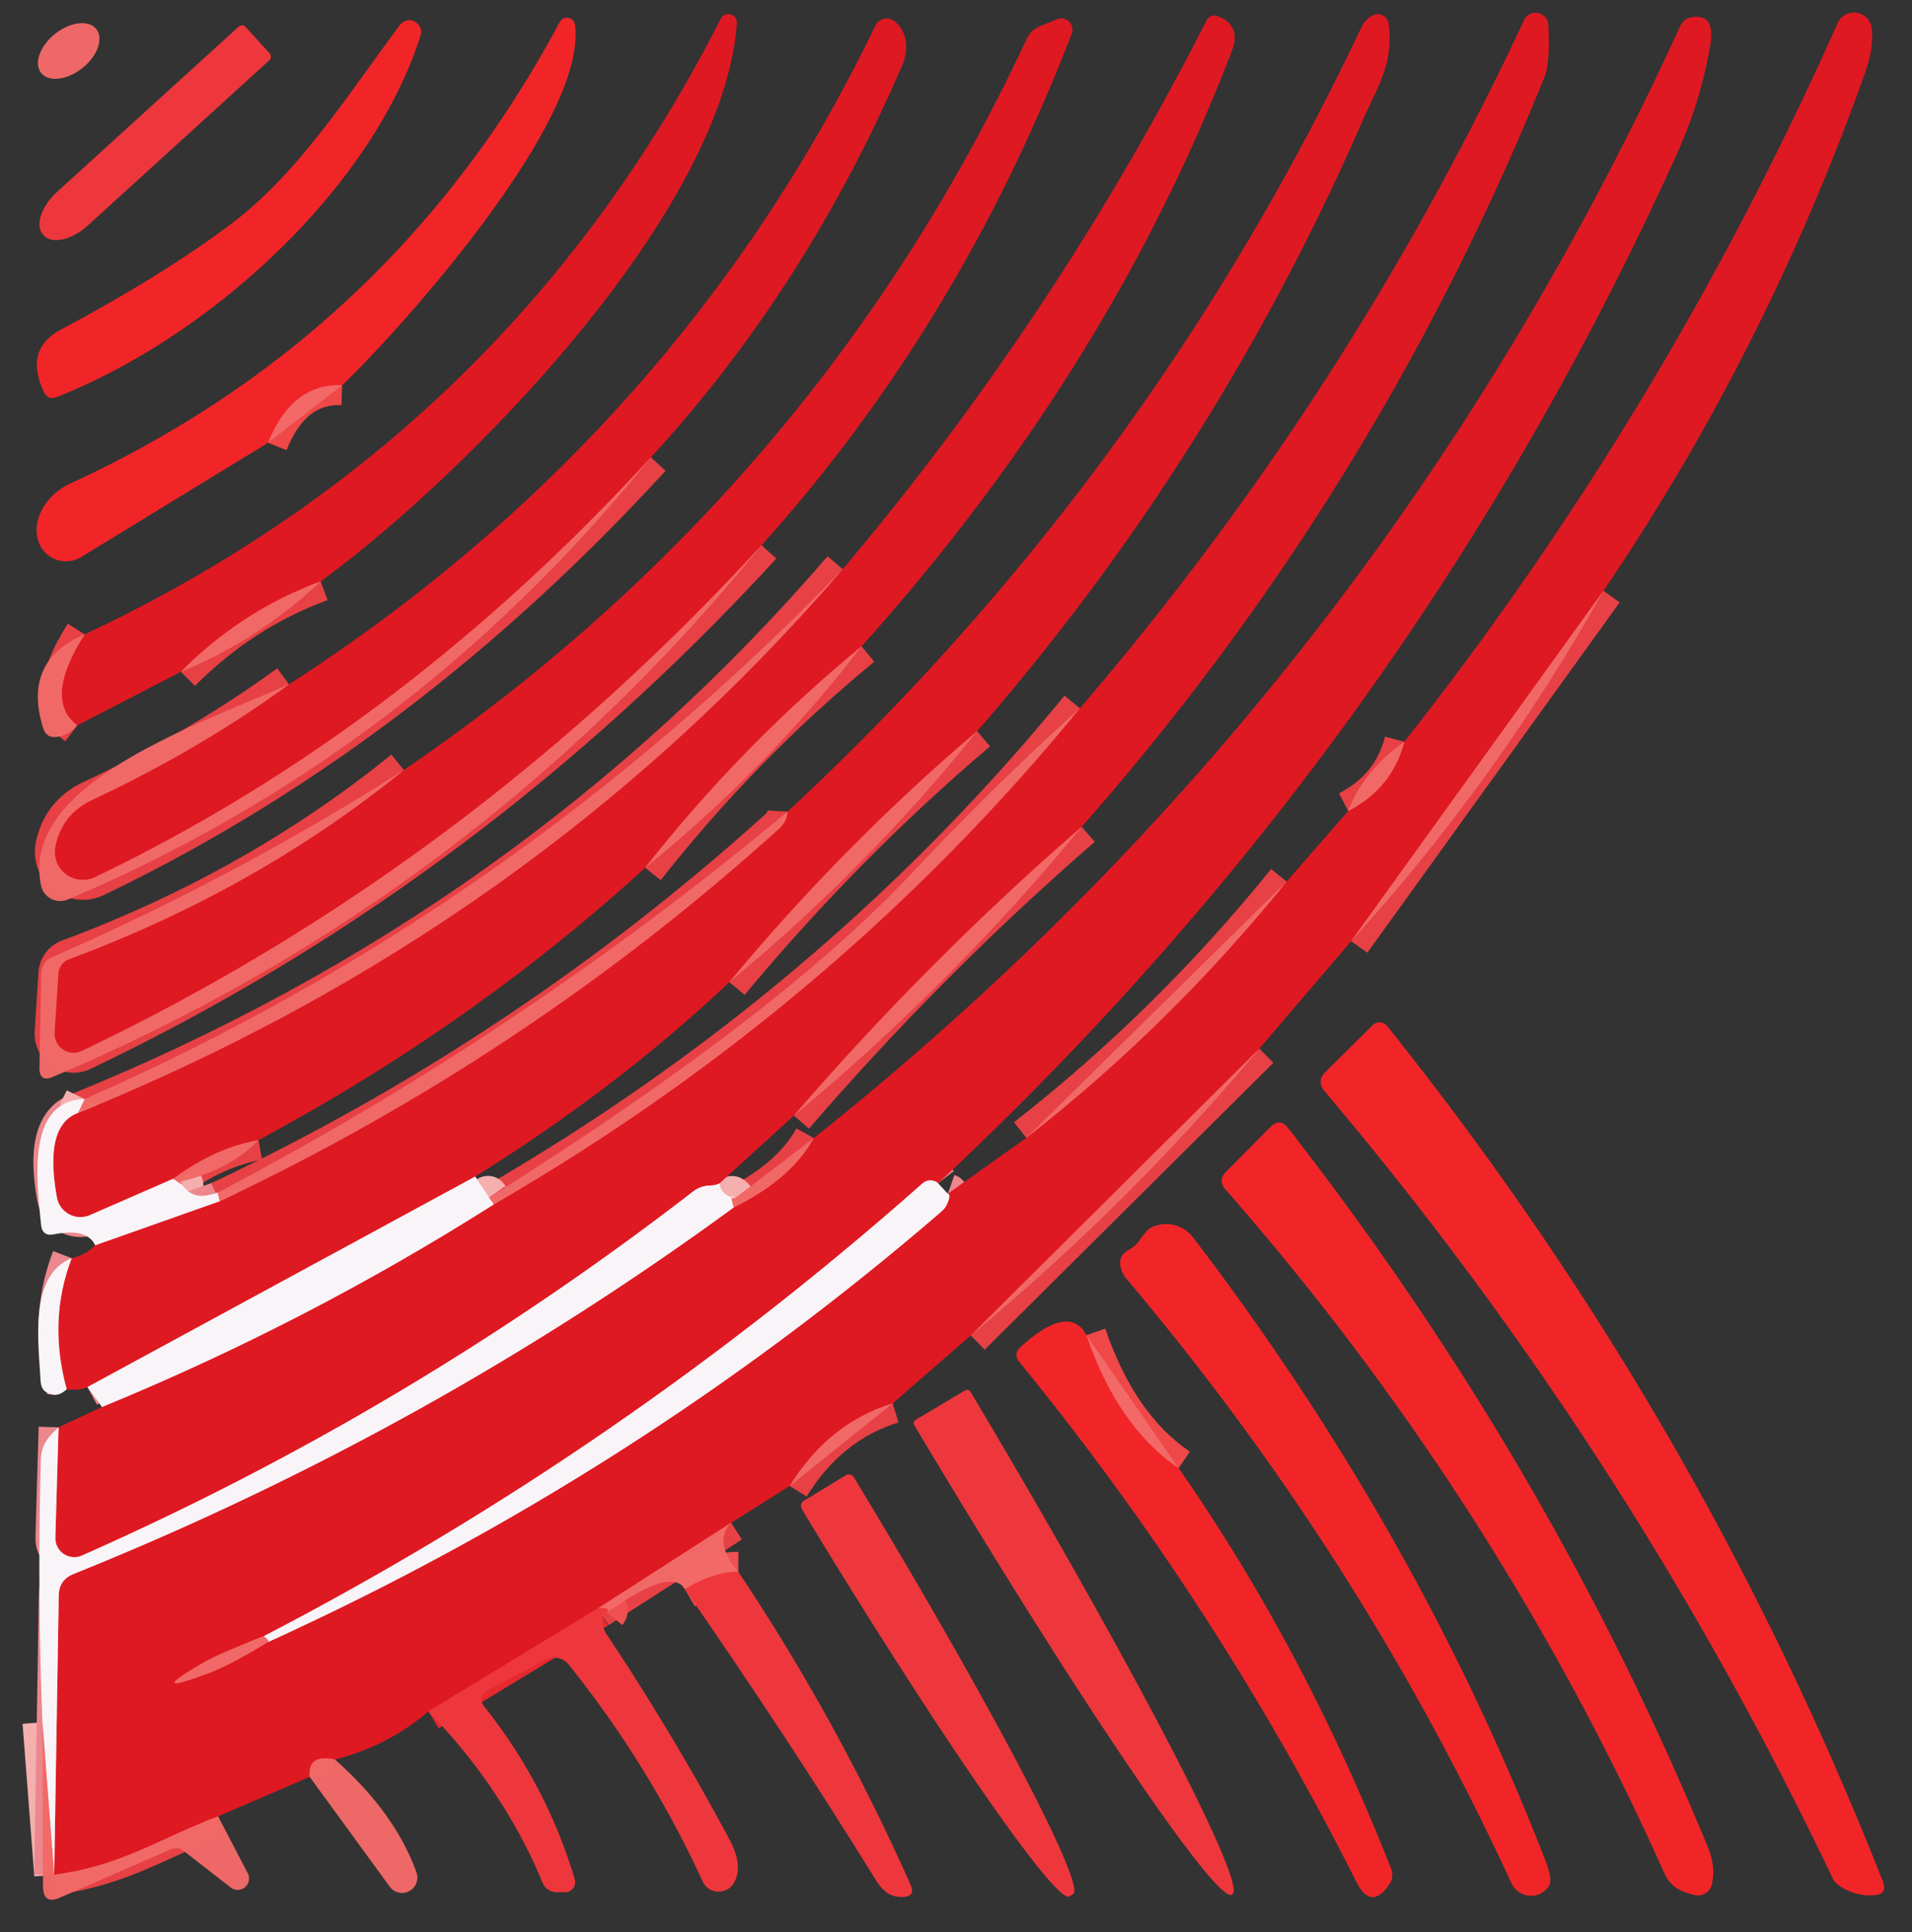 <?xml version="1.0" encoding="UTF-8" standalone="no"?>
<!DOCTYPE svg PUBLIC "-//W3C//DTD SVG 1.1//EN" "http://www.w3.org/Graphics/SVG/1.1/DTD/svg11.dtd">
<svg xmlns="http://www.w3.org/2000/svg" version="1.1" viewBox="0.00 0.00 96.00 97.00">
<rect x="0.00" y="0.00" width="96.00" height="97.00" fill="#333333" stroke="none"/>
<g stroke-width="2.00" fill="none" stroke-linecap="butt">
<path stroke="#f14748" stroke-opacity="0.988" vector-effect="non-scaling-stroke" d="
  M 17.18 19.34
  Q 14.65 19.25 13.46 22.23"
/>
<path stroke="#e84145" stroke-opacity="0.988" vector-effect="non-scaling-stroke" d="
  M 16.10 29.19
  Q 12.14 30.65 9.08 33.73"
/>
<path stroke="#e84145" stroke-opacity="0.988" vector-effect="non-scaling-stroke" d="
  M 3.88 36.42
  Q 2.16 35.12 4.25 31.85"
/>
<path stroke="#e84145" stroke-opacity="0.988" vector-effect="non-scaling-stroke" d="
  M 43.26 32.45
  Q 37.23 37.41 32.39 43.57"
/>
<path stroke="#e84145" stroke-opacity="0.988" vector-effect="non-scaling-stroke" d="
  M 12.98 57.24
  Q 10.77 57.64 8.70 59.18"
/>
<path stroke="#eb878d" vector-effect="non-scaling-stroke" d="
  M 8.70 59.18
  L 4.51 61.01
  A 1.20 1.20 0.0 0 1 2.86 60.13
  Q 2.20 56.51 3.91 55.88"
/>
<path stroke="#e84145" stroke-opacity="0.988" vector-effect="non-scaling-stroke" d="
  M 3.91 55.88
  Q 26.81 46.58 42.31 28.58"
/>
<path stroke="#f5b0b0" stroke-opacity="0.988" vector-effect="non-scaling-stroke" d="
  M 3.91 55.88
  L 4.25 55.18"
/>
<path stroke="#f5b0b0" stroke-opacity="0.988" vector-effect="non-scaling-stroke" d="
  M 8.70 59.18
  Q 9.49 59.73 9.06 59.33"
/>
<path stroke="#e84145" stroke-opacity="0.988" vector-effect="non-scaling-stroke" d="
  M 49.06 36.71
  Q 42.33 42.43 36.62 49.31"
/>
<path stroke="#eb878d" vector-effect="non-scaling-stroke" d="
  M 23.86 59.07
  L 4.39 69.64"
/>
<path stroke="#eb878d" vector-effect="non-scaling-stroke" d="
  M 3.35 69.75
  Q 2.40 66.30 3.60 63.17"
/>
<path stroke="#eb878d" vector-effect="non-scaling-stroke" d="
  M 4.78 62.52
  L 11.03 60.31"
/>
<path stroke="#e84145" stroke-opacity="0.988" vector-effect="non-scaling-stroke" d="
  M 11.03 60.31
  Q 26.50 53.00 39.11 41.61
  Q 39.51 41.25 39.54 40.75"
/>
<path stroke="#f5b0b0" stroke-opacity="0.988" vector-effect="non-scaling-stroke" d="
  M 11.03 60.31
  Q 10.97 60.10 10.92 59.88"
/>
<path stroke="#e84145" stroke-opacity="0.988" vector-effect="non-scaling-stroke" d="
  M 54.31 41.51
  Q 46.60 48.20 39.86 56.01"
/>
<path stroke="#eb878d" vector-effect="non-scaling-stroke" d="
  M 36.13 59.41
  Q 35.95 59.51 35.66 59.52
  Q 35.18 59.53 34.80 59.82
  Q 20.56 70.82 4.11 78.10
  A 0.95 0.95 0.0 0 1 2.78 77.21
  L 2.94 71.66"
/>
<path stroke="#eb878d" vector-effect="non-scaling-stroke" d="
  M 5.12 70.64
  Q 15.44 66.40 24.79 60.47"
/>
<path stroke="#e84145" stroke-opacity="0.988" vector-effect="non-scaling-stroke" d="
  M 24.79 60.47
  Q 41.97 50.53 54.22 35.56"
/>
<path stroke="#f5b0b0" stroke-opacity="0.988" vector-effect="non-scaling-stroke" d="
  M 24.79 60.47
  Q 24.37 59.85 24.56 60.12"
/>
<path stroke="#f5b0b0" stroke-opacity="0.988" vector-effect="non-scaling-stroke" d="
  M 2.72 94.13
  L 2.13 86.47"
/>
<path stroke="#eb878d" vector-effect="non-scaling-stroke" d="
  M 47.10 59.41
  Q 47.03 59.32 46.86 59.28
  Q 46.55 59.21 46.31 59.42
  Q 31.14 72.85 13.24 82.15"
/>
<path stroke="#e84145" stroke-opacity="0.988" vector-effect="non-scaling-stroke" d="
  M 13.24 82.15
  Q 10.93 83.05 10.20 83.48
  Q 7.20 85.23 10.46 84.01
  Q 11.57 83.59 13.46 82.44"
/>
<path stroke="#eb878d" vector-effect="non-scaling-stroke" d="
  M 13.46 82.44
  Q 31.97 74.02 47.24 60.85
  Q 47.46 60.67 47.55 60.45
  Q 47.76 59.99 47.59 59.93"
/>
<path stroke="#e84145" stroke-opacity="0.988" vector-effect="non-scaling-stroke" d="
  M 51.53 57.13
  Q 58.78 51.46 64.60 44.26"
/>
<path stroke="#e84145" stroke-opacity="0.988" vector-effect="non-scaling-stroke" d="
  M 67.69 40.72
  Q 69.90 39.58 70.51 37.24"
/>
<path stroke="#e84145" stroke-opacity="0.988" vector-effect="non-scaling-stroke" d="
  M 80.51 29.66
  L 67.84 47.25"
/>
<path stroke="#e84145" stroke-opacity="0.988" vector-effect="non-scaling-stroke" d="
  M 63.23 52.65
  L 48.74 67.05"
/>
<path stroke="#e84145" stroke-opacity="0.988" vector-effect="non-scaling-stroke" d="
  M 44.82 70.46
  Q 41.60 71.45 39.65 74.61"
/>
<path stroke="#e84145" stroke-opacity="0.988" vector-effect="non-scaling-stroke" d="
  M 36.71 76.45
  L 30.02 80.75"
/>
<path stroke="#e6282f" vector-effect="non-scaling-stroke" d="
  M 30.02 80.75
  L 21.51 85.92"
/>
<path stroke="#e84145" stroke-opacity="0.988" vector-effect="non-scaling-stroke" d="
  M 16.82 88.34
  Q 15.44 88.04 15.55 89.21"
/>
<path stroke="#e84145" stroke-opacity="0.988" vector-effect="non-scaling-stroke" d="
  M 10.95 91.19
  C 7.88 92.37 6.11 93.66 2.72 94.13"
/>
<path stroke="#eb878d" vector-effect="non-scaling-stroke" d="
  M 2.72 94.13
  L 2.95 80.10
  Q 2.96 79.33 3.68 79.03
  Q 21.47 71.87 36.84 60.62"
/>
<path stroke="#e84145" stroke-opacity="0.988" vector-effect="non-scaling-stroke" d="
  M 36.84 60.62
  Q 39.71 59.21 40.86 57.14"
/>
<path stroke="#f5b0b0" stroke-opacity="0.988" vector-effect="non-scaling-stroke" d="
  M 36.84 60.62
  Q 36.59 59.77 36.89 60.17"
/>
<path stroke="#f05052" stroke-opacity="0.988" vector-effect="non-scaling-stroke" d="
  M 37.07 78.91
  Q 35.88 78.90 34.38 79.78"
/>
<path stroke="#f05052" stroke-opacity="0.988" vector-effect="non-scaling-stroke" d="
  M 30.47 80.96
  Q 30.68 80.70 30.02 80.75"
/>
<path stroke="#f5b0b0" stroke-opacity="0.988" vector-effect="non-scaling-stroke" d="
  M 13.46 82.44
  Q 13.54 82.36 13.24 82.15"
/>
<path stroke="#e84145" stroke-opacity="0.988" vector-effect="non-scaling-stroke" d="
  M 32.68 22.96
  Q 20.10 36.69 4.77 44.04
  A 1.41 1.41 0.0 0 1 2.78 42.49
  Q 3.11 40.88 4.61 40.17
  Q 10.04 37.62 14.51 34.36"
/>
<path stroke="#e84145" stroke-opacity="0.988" vector-effect="non-scaling-stroke" d="
  M 38.24 27.37
  Q 23.36 43.58 4.12 52.76
  A 0.96 0.96 0.0 0 1 2.74 51.83
  L 2.93 48.87
  A 0.83 0.81 82.3 0 1 3.46 48.16
  Q 12.90 44.65 20.28 38.66"
/>
<path stroke="#f14748" stroke-opacity="0.988" vector-effect="non-scaling-stroke" d="
  M 54.55 67.03
  Q 56.12 71.63 59.18 73.71"
/>
</g>
<path fill="#f12528" d="
  M 17.18 19.34
  Q 14.65 19.25 13.46 22.23
  L 4.07 27.97
  A 1.46 1.45 -29.1 0 1 2.02 27.39
  C 1.44 26.25 2.31 24.83 3.50 24.29
  Q 19.67 16.87 28.10 1.11
  A 0.41 0.41 0.0 0 1 28.87 1.25
  C 29.52 6.20 19.68 16.98 17.18 19.34
  Z"
/>
<path fill="#de1922" d="
  M 16.10 29.19
  Q 12.14 30.65 9.08 33.73
  L 3.88 36.42
  Q 2.16 35.12 4.25 31.85
  Q 25.55 21.85 36.19 0.94
  A 0.43 0.43 0.0 0 1 37.00 1.17
  C 36.28 10.79 23.35 23.90 16.10 29.19
  Z"
/>
<path fill="#de1922" d="
  M 43.26 32.45
  Q 37.23 37.41 32.39 43.57
  Q 23.78 51.44 12.98 57.24
  Q 10.77 57.64 8.70 59.18
  L 4.51 61.01
  A 1.20 1.20 0.0 0 1 2.86 60.13
  Q 2.20 56.51 3.91 55.88
  Q 26.81 46.58 42.31 28.58
  Q 53.02 15.89 60.55 1.08
  Q 60.77 0.65 61.21 0.84
  Q 62.33 1.31 61.85 2.56
  Q 55.72 18.56 43.26 32.45
  Z"
/>
<path fill="#de1922" d="
  M 49.06 36.71
  Q 42.33 42.43 36.62 49.31
  Q 30.96 54.65 23.86 59.07
  L 4.39 69.64
  Q 3.98 69.83 3.35 69.75
  Q 2.40 66.30 3.60 63.17
  Q 4.32 63.00 4.78 62.52
  L 11.03 60.31
  Q 26.50 53.00 39.11 41.61
  Q 39.51 41.25 39.54 40.75
  Q 57.68 23.91 68.37 1.34
  Q 68.55 0.97 68.93 0.77
  A 0.55 0.54 -17.3 0 1 69.72 1.18
  C 69.98 3.17 69.21 4.25 68.46 5.96
  Q 61.06 22.93 49.06 36.71
  Z"
/>
<path fill="#de1922" d="
  M 54.31 41.51
  Q 46.60 48.20 39.86 56.01
  L 36.13 59.41
  Q 35.95 59.51 35.66 59.52
  Q 35.18 59.53 34.80 59.82
  Q 20.56 70.82 4.11 78.10
  A 0.95 0.95 0.0 0 1 2.78 77.21
  L 2.94 71.66
  L 5.12 70.64
  Q 15.44 66.40 24.79 60.47
  Q 41.97 50.53 54.22 35.56
  Q 67.77 19.77 76.52 1.01
  A 0.64 0.64 0.0 0 1 77.74 1.26
  C 77.77 1.93 77.82 3.20 77.55 3.86
  Q 69.11 24.71 54.31 41.51
  Z"
/>
<path fill="#de1922" d="
  M 47.10 59.41
  Q 47.03 59.32 46.86 59.28
  Q 46.55 59.21 46.31 59.42
  Q 31.14 72.85 13.24 82.15
  Q 10.93 83.05 10.20 83.48
  Q 7.20 85.23 10.46 84.01
  Q 11.57 83.59 13.46 82.44
  Q 31.97 74.02 47.24 60.85
  Q 47.46 60.67 47.55 60.45
  Q 47.76 59.99 47.59 59.93
  L 51.53 57.13
  Q 58.78 51.46 64.60 44.26
  L 67.69 40.72
  Q 69.90 39.58 70.51 37.24
  Q 83.59 20.65 92.27 1.15
  A 0.90 0.90 0.0 0 1 93.98 1.42
  Q 94.09 2.42 93.63 3.70
  Q 88.63 17.71 80.51 29.66
  L 67.84 47.25
  L 63.23 52.65
  L 48.74 67.05
  L 44.82 70.46
  Q 41.60 71.45 39.65 74.61
  L 36.71 76.45
  L 30.02 80.75
  L 21.51 85.92
  Q 19.53 87.64 16.82 88.34
  Q 15.44 88.04 15.55 89.21
  L 10.95 91.19
  C 7.88 92.37 6.11 93.66 2.72 94.13
  L 2.95 80.10
  Q 2.96 79.33 3.68 79.03
  Q 21.47 71.87 36.84 60.62
  Q 39.71 59.21 40.86 57.14
  Q 69.11 34.64 84.36 1.31
  A 0.79 0.78 -81.4 0 1 84.96 0.86
  Q 86.14 0.68 85.87 2.27
  Q 85.39 5.09 84.21 7.70
  Q 70.83 37.25 47.10 59.41
  Z"
/>
<path fill="#ee373c" d="
  M 13.54 2.68
  A 0.25 0.25 0.0 0 1 13.52 3.03
  L 4.41 11.32
  A 1.97 1.12 -42.3 0 1 2.20 11.82
  L 2.17 11.79
  A 1.97 1.12 -42.3 0 1 2.87 9.63
  L 11.98 1.34
  A 0.25 0.25 0.0 0 1 12.34 1.36
  L 13.54 2.68
  Z"
/>
<path fill="#f12528" d="
  M 21.12 1.77
  C 18.68 9.47 10.56 16.89 2.86 19.93
  Q 2.41 20.11 2.20 19.67
  Q 1.20 17.54 3.07 16.54
  Q 8.18 13.82 11.61 11.24
  C 15.02 8.67 17.45 4.77 20.09 1.24
  A 0.59 0.59 0.0 0 1 21.12 1.77
  Z"
/>
<path fill="#de1922" d="
  M 32.68 22.96
  Q 20.10 36.69 4.77 44.04
  A 1.41 1.41 0.0 0 1 2.78 42.49
  Q 3.11 40.88 4.61 40.17
  Q 10.04 37.62 14.51 34.36
  Q 34.05 21.75 43.95 1.29
  A 0.64 0.63 32.6 0 1 44.93 1.08
  C 45.58 1.61 45.63 2.51 45.29 3.30
  Q 40.44 14.53 32.68 22.96
  Z"
/>
<path fill="#de1922" d="
  M 38.24 27.37
  Q 23.36 43.58 4.12 52.76
  A 0.96 0.96 0.0 0 1 2.74 51.83
  L 2.93 48.87
  A 0.83 0.81 82.3 0 1 3.46 48.16
  Q 12.90 44.65 20.28 38.66
  Q 41.03 24.50 51.55 1.95
  Q 51.76 1.51 52.21 1.32
  L 53.07 0.97
  A 0.56 0.56 0.0 0 1 53.81 1.69
  Q 48.19 16.31 38.24 27.37
  Z"
/>
<ellipse fill="#f26a68" fill-opacity="0.973" cx="0.00" cy="0.00" transform="translate(3.45,2.56) rotate(-38.5)" rx="1.77" ry="1.10"/>
<path fill="#f26a68" fill-opacity="0.973" d="
  M 17.18 19.34
  L 13.46 22.23
  Q 14.65 19.25 17.18 19.34
  Z"
/>
<path fill="#f26a68" fill-opacity="0.973" d="
  M 32.68 22.96
  Q 20.68 37.83 3.41 45.16
  A 0.99 0.98 -17.3 0 1 2.06 44.46
  C 1.02 39.44 9.52 36.54 14.51 34.36
  Q 10.04 37.62 4.61 40.17
  Q 3.11 40.88 2.78 42.49
  A 1.41 1.41 0.0 0 0 4.77 44.04
  Q 20.10 36.69 32.68 22.96
  Z"
/>
<path fill="#f26a68" fill-opacity="0.973" d="
  M 38.24 27.37
  Q 23.81 45.10 2.67 54.06
  Q 1.97 54.36 1.98 53.60
  L 2.07 48.86
  A 0.90 0.89 -11.4 0 1 2.61 48.06
  Q 11.87 44.01 20.28 38.66
  Q 12.90 44.65 3.46 48.16
  A 0.83 0.81 82.3 0 0 2.93 48.87
  L 2.74 51.83
  A 0.96 0.96 0.0 0 0 4.12 52.76
  Q 23.36 43.58 38.24 27.37
  Z"
/>
<path fill="#f26a68" fill-opacity="0.973" d="
  M 42.31 28.58
  Q 26.81 46.58 3.91 55.88
  L 4.25 55.18
  Q 25.68 45.77 42.31 28.58
  Z"
/>
<path fill="#f26a68" fill-opacity="0.973" d="
  M 16.10 29.19
  Q 12.94 32.16 9.08 33.73
  Q 12.14 30.65 16.10 29.19
  Z"
/>
<path fill="#f26a68" fill-opacity="0.973" d="
  M 80.51 29.66
  Q 75.16 39.21 67.84 47.25
  L 80.51 29.66
  Z"
/>
<path fill="#f26a68" fill-opacity="0.973" d="
  M 4.25 31.85
  Q 2.16 35.12 3.88 36.42
  Q 3.39 36.95 2.84 37.00
  Q 2.33 37.06 2.17 36.57
  Q 1.10 33.18 4.25 31.85
  Z"
/>
<path fill="#f26a68" fill-opacity="0.973" d="
  M 43.26 32.45
  Q 38.59 38.54 32.39 43.57
  Q 37.23 37.41 43.26 32.45
  Z"
/>
<path fill="#f26a68" fill-opacity="0.973" d="
  M 54.22 35.56
  Q 41.97 50.53 24.79 60.47
  Q 24.37 59.85 24.56 60.12
  Q 39.03 51.04 45.81 43.81
  Q 49.89 39.46 54.22 35.56
  Z"
/>
<path fill="#f26a68" fill-opacity="0.973" d="
  M 49.06 36.71
  Q 43.56 43.57 36.62 49.31
  Q 42.33 42.43 49.06 36.71
  Z"
/>
<path fill="#f26a68" fill-opacity="0.973" d="
  M 70.51 37.24
  Q 69.90 39.58 67.69 40.72
  Q 68.45 38.70 70.51 37.24
  Z"
/>
<path fill="#f26a68" fill-opacity="0.973" d="
  M 39.54 40.75
  Q 39.51 41.25 39.11 41.61
  Q 26.50 53.00 11.03 60.31
  Q 10.97 60.10 10.92 59.88
  Q 26.14 51.91 39.54 40.75
  Z"
/>
<path fill="#f26a68" fill-opacity="0.973" d="
  M 54.31 41.51
  Q 47.84 49.39 39.86 56.01
  Q 46.60 48.20 54.31 41.51
  Z"
/>
<path fill="#f26a68" fill-opacity="0.973" d="
  M 64.60 44.26
  Q 58.78 51.46 51.53 57.13
  L 64.60 44.26
  Z"
/>
<path fill="#f12528" d="
  M 92.29 94.63
  A 0.88 0.79 8.1 0 1 92.02 94.31
  Q 81.82 72.90 66.51 54.79
  Q 66.08 54.28 66.56 53.81
  L 68.92 51.47
  A 0.49 0.49 0.0 0 1 69.65 51.52
  Q 85.34 71.11 94.54 94.47
  Q 94.78 95.10 94.11 95.15
  Q 93.14 95.23 92.29 94.63
  Z"
/>
<path fill="#f26a68" fill-opacity="0.973" d="
  M 63.23 52.65
  Q 56.69 60.46 48.74 67.05
  L 63.23 52.65
  Z"
/>
<path fill="#f8f4f7" d="
  M 4.25 55.18
  L 3.91 55.88
  Q 2.20 56.51 2.86 60.13
  A 1.20 1.20 0.0 0 0 4.51 61.01
  L 8.70 59.18
  Q 9.49 59.73 9.06 59.33
  Q 9.62 60.38 10.92 59.88
  Q 10.97 60.10 11.03 60.31
  L 4.78 62.52
  Q 4.37 61.65 2.71 61.97
  Q 2.12 62.09 2.06 61.48
  C 1.87 59.47 1.26 55.24 4.25 55.18
  Z"
/>
<path fill="#f12528" d="
  M 85.08 95.14
  C 84.37 94.97 83.87 94.74 83.55 94.01
  Q 75.14 75.25 61.54 59.73
  Q 61.13 59.27 61.56 58.83
  L 63.78 56.59
  Q 64.26 56.10 64.68 56.64
  Q 77.84 73.55 85.75 92.74
  Q 86.16 93.73 85.95 94.61
  A 0.72 0.71 -76.1 0 1 85.08 95.14
  Z"
/>
<path fill="#f26a68" fill-opacity="0.973" d="
  M 40.86 57.14
  Q 39.71 59.21 36.84 60.62
  Q 36.59 59.77 36.89 60.17
  L 40.86 57.14
  Z"
/>
<path fill="#f26a68" fill-opacity="0.973" d="
  M 12.98 57.24
  Q 11.56 58.72 9.06 59.33
  Q 9.49 59.73 8.70 59.18
  Q 10.77 57.64 12.98 57.24
  Z"
/>
<path fill="#f8f4f7" d="
  M 23.86 59.07
  L 24.56 60.12
  Q 24.37 59.85 24.79 60.47
  Q 15.44 66.40 5.12 70.64
  L 4.39 69.64
  L 23.86 59.07
  Z"
/>
<path fill="#f8f4f7" d="
  M 47.10 59.41
  L 47.59 59.93
  Q 47.76 59.99 47.55 60.45
  Q 47.46 60.67 47.24 60.85
  Q 31.97 74.02 13.46 82.44
  Q 13.54 82.36 13.24 82.15
  Q 31.14 72.85 46.31 59.42
  Q 46.55 59.21 46.86 59.28
  Q 47.03 59.32 47.10 59.41
  Z"
/>
<path fill="#f8f4f7" d="
  M 36.13 59.41
  Q 36.18 59.97 36.89 60.17
  Q 36.59 59.77 36.84 60.62
  Q 21.47 71.87 3.68 79.03
  Q 2.96 79.33 2.95 80.10
  L 2.72 94.13
  L 2.13 86.47
  Q 1.87 79.92 2.05 73.30
  C 2.07 72.53 2.42 72.15 2.94 71.66
  L 2.78 77.21
  A 0.95 0.95 0.0 0 0 4.11 78.10
  Q 20.56 70.82 34.80 59.82
  Q 35.18 59.53 35.66 59.52
  Q 35.95 59.51 36.13 59.41
  Z"
/>
<path fill="#f12528" d="
  M 57.22 62.27
  Q 57.59 61.74 57.76 61.65
  A 1.70 1.70 0.0 0 1 59.90 62.12
  Q 71.15 76.86 77.57 93.35
  Q 77.96 94.35 77.79 94.65
  A 1.08 1.06 47.6 0 1 75.89 94.55
  Q 68.28 78.06 56.52 64.16
  A 1.57 0.90 86.8 0 1 56.39 63.96
  Q 55.99 63.12 56.66 62.76
  Q 57.00 62.58 57.22 62.27
  Z"
/>
<path fill="#f8f4f7" d="
  M 3.60 63.17
  Q 2.40 66.30 3.35 69.75
  Q 2.95 70.13 2.54 70.00
  Q 2.07 69.86 2.04 69.36
  C 1.92 67.28 1.47 64.01 3.60 63.17
  Z"
/>
<path fill="#f12528" d="
  M 54.55 67.03
  Q 56.12 71.63 59.18 73.71
  Q 65.53 82.85 69.85 93.83
  A 0.83 0.82 51.8 0 1 69.76 94.60
  Q 68.84 95.96 68.09 94.46
  Q 61.07 80.50 51.19 68.39
  Q 50.86 67.98 51.25 67.62
  Q 53.67 65.42 54.55 67.03
  Z"
/>
<path fill="#f26a68" fill-opacity="0.973" d="
  M 54.55 67.03
  L 59.18 73.71
  Q 56.12 71.63 54.55 67.03
  Z"
/>
<path fill="#ee373c" d="
  M 48.45 69.81
  A 0.20 0.20 0.0 0 1 48.73 69.88
  L 48.82 70.03
  A 28.22 1.62 59.2 0 1 61.88 95.10
  L 61.85 95.12
  A 28.22 1.62 59.2 0 1 46.00 71.71
  L 45.91 71.56
  A 0.20 0.20 0.0 0 1 45.98 71.28
  L 48.45 69.81
  Z"
/>
<path fill="#f26a68" fill-opacity="0.973" d="
  M 44.82 70.46
  L 39.65 74.61
  Q 41.60 71.45 44.82 70.46
  Z"
/>
<path fill="#ee373c" d="
  M 42.46 74.07
  A 0.30 0.30 0.0 0 1 42.87 74.17
  L 42.97 74.33
  A 23.41 1.42 58.8 0 1 53.88 95.09
  L 53.70 95.21
  A 23.41 1.42 58.8 0 1 40.35 75.92
  L 40.26 75.76
  A 0.30 0.30 0.0 0 1 40.36 75.35
  L 42.46 74.07
  Z"
/>
<path fill="#f26a68" fill-opacity="0.973" d="
  M 36.71 76.45
  Q 35.79 77.41 37.07 78.91
  Q 35.88 78.90 34.38 79.78
  Q 33.72 78.65 30.47 80.96
  Q 30.68 80.70 30.02 80.75
  L 36.71 76.45
  Z"
/>
<path fill="#ee373c" d="
  M 37.07 78.91
  Q 42.06 86.39 45.72 94.63
  Q 45.98 95.20 45.35 95.24
  Q 44.54 95.29 44.02 94.46
  Q 39.45 87.08 34.38 79.78
  Q 35.88 78.90 37.07 78.91
  Z"
/>
<path fill="#ee373c" d="
  M 30.02 80.75
  Q 30.68 80.70 30.47 80.96
  Q 30.30 80.91 30.26 81.27
  A 1.11 1.11 0.0 0 0 30.43 82.01
  Q 33.78 87.04 36.62 92.34
  Q 37.35 93.70 36.84 94.55
  A 0.89 0.88 -41.6 0 1 35.28 94.46
  Q 32.60 88.63 28.57 83.59
  A 0.96 0.96 0.0 0 0 27.36 83.34
  L 24.54 84.84
  Q 23.91 85.18 24.36 85.74
  Q 27.43 89.60 28.86 94.35
  A 0.51 0.50 82.9 0 1 28.36 95.00
  Q 28.15 95.00 27.97 95.00
  A 0.75 0.75 0.0 0 1 27.25 94.54
  Q 25.30 89.83 21.51 85.92
  L 30.02 80.75
  Z"
/>
<path fill="#f26a68" fill-opacity="0.973" d="
  M 13.24 82.15
  Q 13.54 82.36 13.46 82.44
  Q 11.57 83.59 10.46 84.01
  Q 7.20 85.23 10.20 83.48
  Q 10.93 83.05 13.24 82.15
  Z"
/>
<path fill="#f26a68" fill-opacity="0.973" d="
  M 2.13 86.47
  L 2.72 94.13
  C 6.11 93.66 7.88 92.37 10.95 91.19
  L 12.44 94.05
  A 0.57 0.57 0.0 0 1 11.58 94.76
  L 9.20 92.91
  A 0.60 0.58 -37.9 0 0 8.59 92.84
  L 3.02 95.27
  Q 2.17 95.65 2.16 94.71
  L 2.13 86.47
  Z"
/>
<path fill="#f26a68" fill-opacity="0.973" d="
  M 16.82 88.34
  Q 19.84 91.01 20.92 94.03
  A 0.77 0.77 0.0 0 1 19.58 94.74
  L 15.55 89.21
  Q 15.44 88.04 16.82 88.34
  Z"
/>
</svg>
